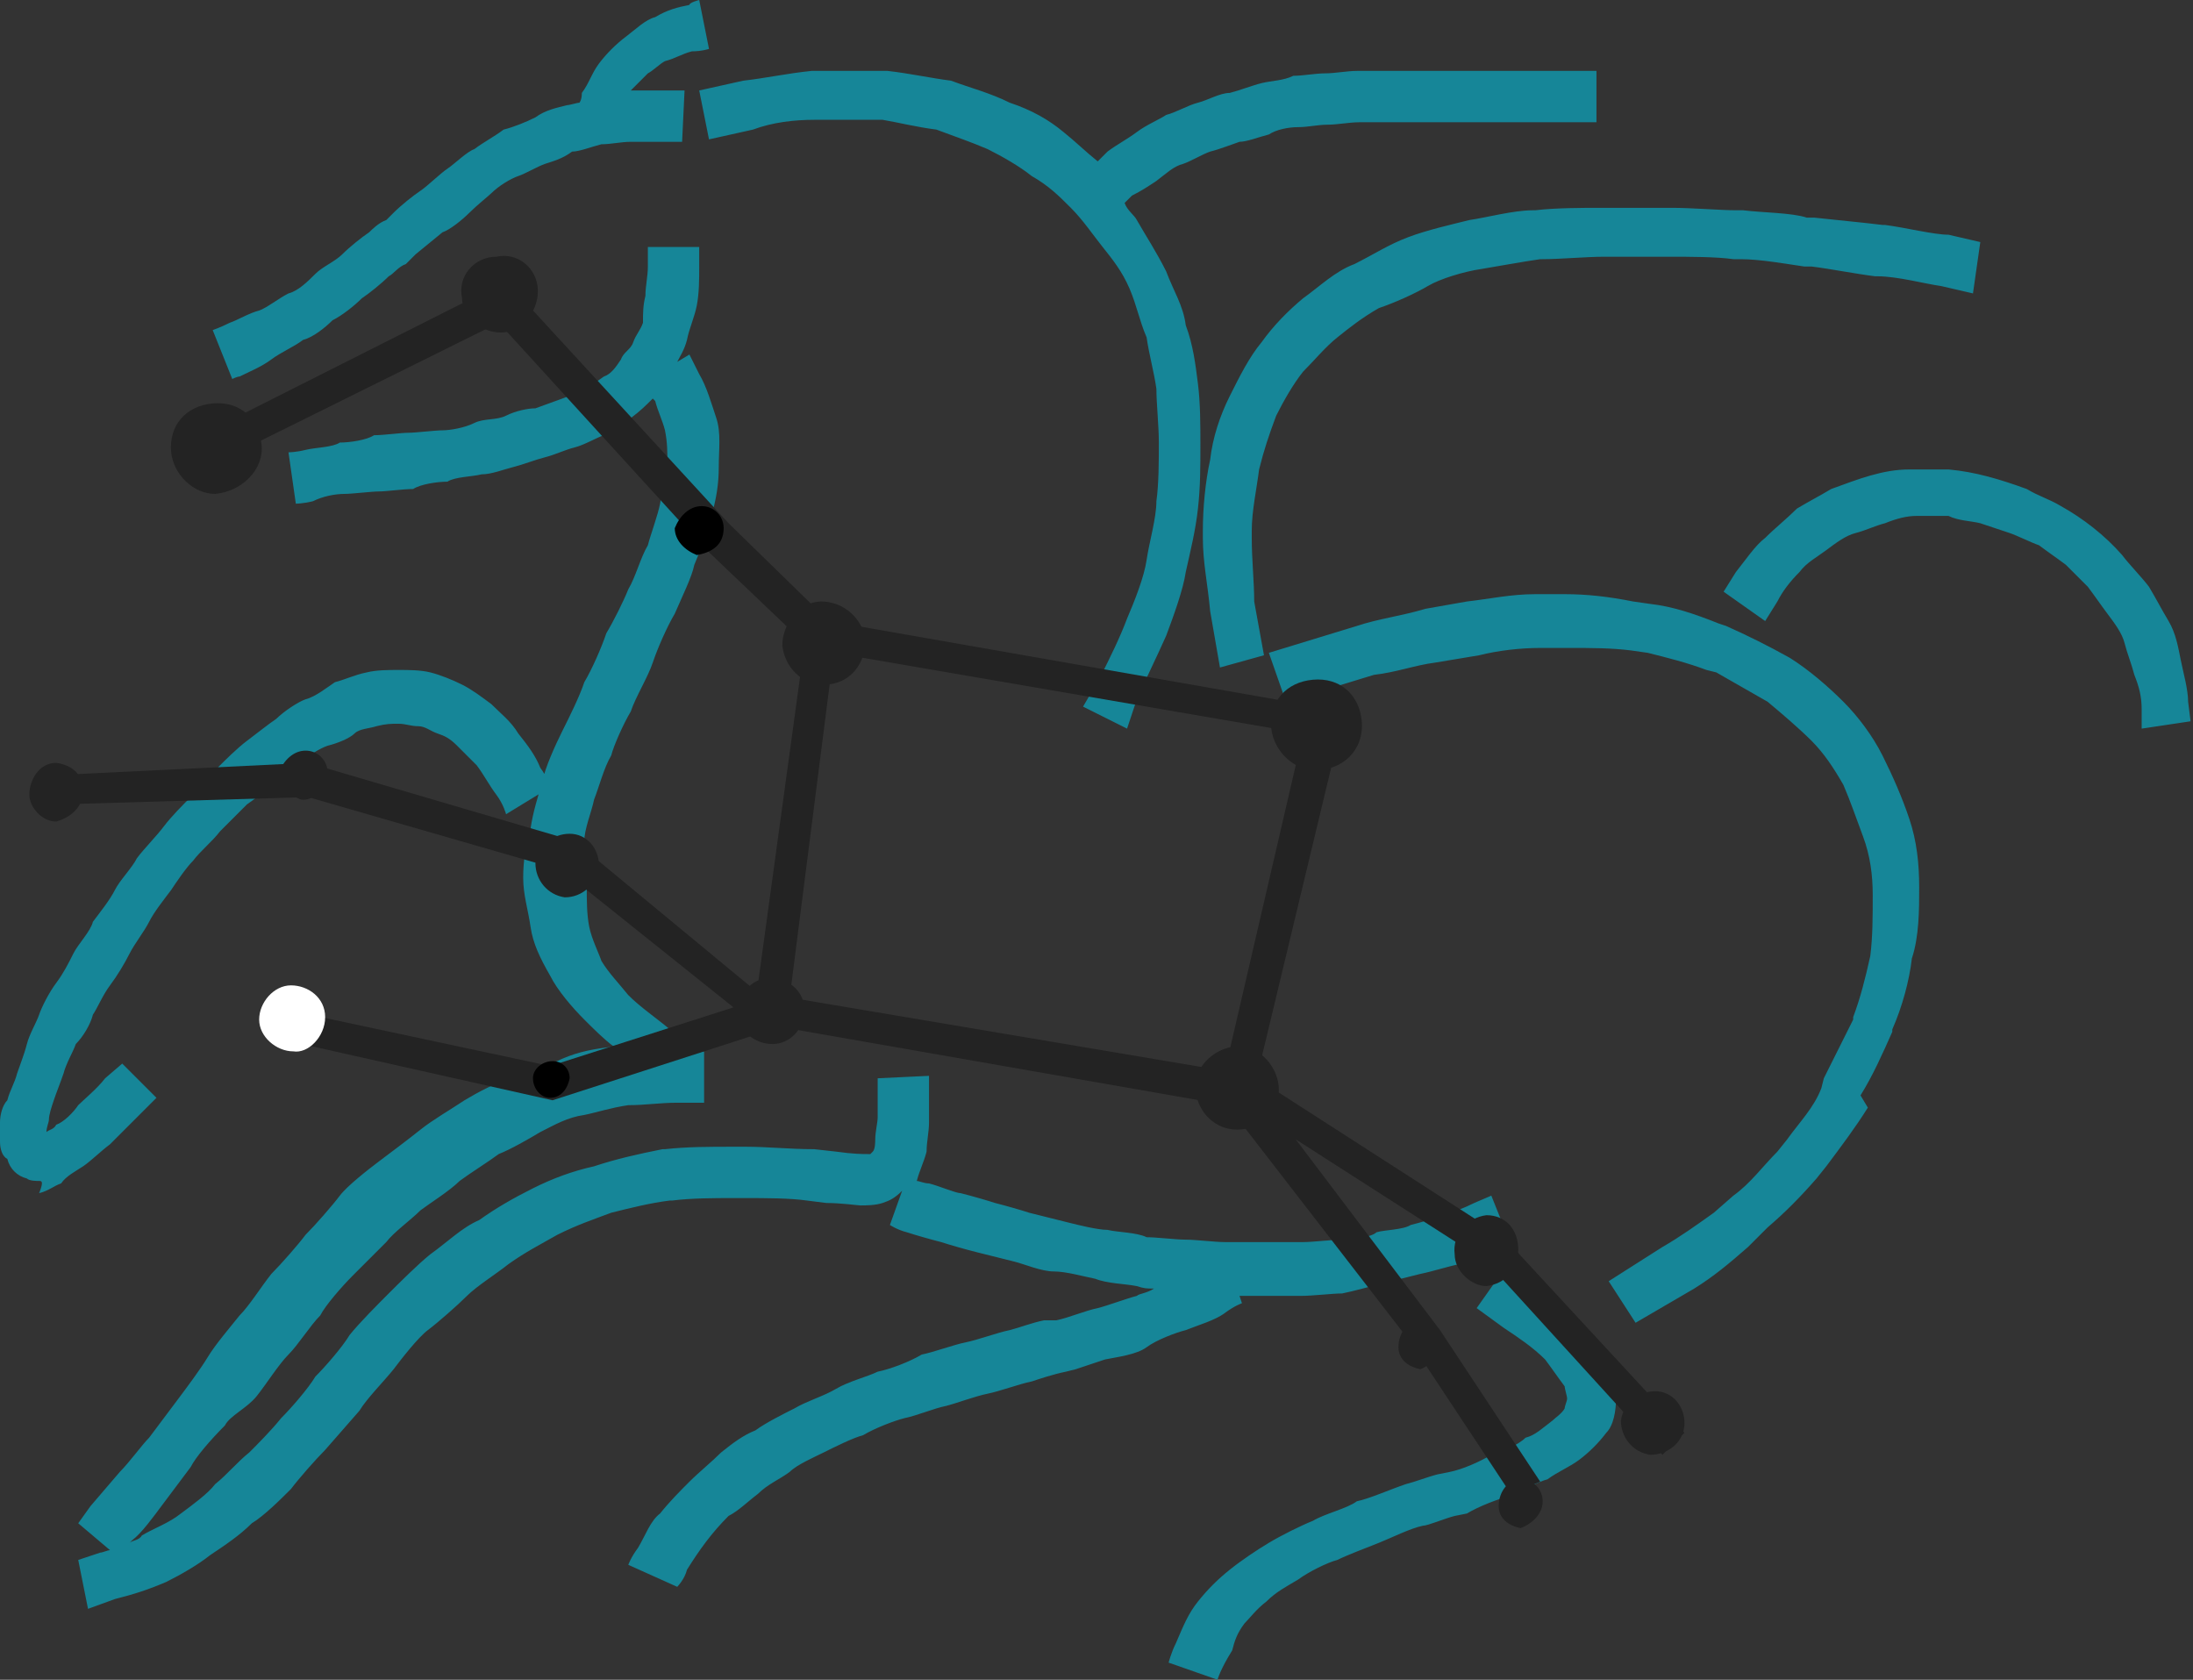 <?xml version="1.0" encoding="utf-8"?>
<!-- Generator: Adobe Illustrator 26.5.3, SVG Export Plug-In . SVG Version: 6.00 Build 0)  -->
<svg version="1.1" id="Layer_1" xmlns="http://www.w3.org/2000/svg" xmlns:xlink="http://www.w3.org/1999/xlink" x="0px" y="0px"
	 viewBox="0 0 89.7 68.7" style="enable-background:new 0 0 89.7 68.7;" xml:space="preserve">
<rect x="0" y="0" width="89.7" height="68.7" fill="#333333" stroke="none"/>
<style type="text/css">
	.st0{fill:#168698;}
	.st1{fill:#232323;}
	.st2{fill:#FFFFFF;}
</style>
<g id="pegasus" transform="translate(0.027 -1)">
	<g id="Group_1517" transform="translate(-0.027 1)">
		<path id="Path_3785" class="st0" d="M49.8,68.7l-2-0.7c0,0,0.1-0.4,0.3-0.8c0.3-0.7,0.5-1.2,0.9-1.7c0.4-0.5,0.8-0.9,1.3-1.3
			c0.5-0.4,1.1-0.8,1.6-1.1c0.5-0.3,1.3-0.7,1.8-0.9c0.5-0.3,1.4-0.5,1.8-0.8c0.5-0.1,1.4-0.5,2-0.7c0.4-0.1,0.9-0.3,1.3-0.4
			l0.5-0.1c0.5-0.1,1.2-0.4,1.7-0.7c0.4-0.1,1.1-0.4,1.4-0.7c0.4-0.1,0.7-0.4,1.1-0.7c0.1-0.1,0.4-0.3,0.5-0.5
			c0-0.1,0.1-0.3,0.1-0.4s-0.1-0.4-0.1-0.5c-0.3-0.4-0.5-0.7-0.8-1.1c-0.5-0.5-1.1-0.9-1.7-1.3l-1.1-0.8l1.2-1.7l1.1,0.8
			c0.7,0.5,1.3,1.1,1.8,1.6c0.4,0.4,0.8,0.9,1.2,1.4c0.3,0.5,0.4,1.1,0.4,1.6s-0.1,1.1-0.4,1.4c-0.3,0.4-0.7,0.8-1.1,1.1
			s-0.9,0.5-1.3,0.8c-0.4,0.1-1.1,0.5-1.6,0.7c-0.4,0.1-1.2,0.4-1.7,0.7l-0.5,0.1c-0.4,0.1-1.1,0.4-1.3,0.4
			c-0.5,0.1-1.3,0.5-1.8,0.7s-1.3,0.5-1.7,0.7c-0.4,0.1-1.2,0.5-1.6,0.8c-0.5,0.3-0.9,0.5-1.3,0.9c-0.4,0.3-0.7,0.7-0.9,0.9
			c-0.3,0.4-0.4,0.7-0.5,1.1C49.9,68.3,49.8,68.7,49.8,68.7z M3.6,65.8l-0.4-2l0.9-0.3c0.1,0,0.3-0.1,0.4-0.1l-1.3-1.1l0.5-0.7
			l1.2-1.4c0.4-0.4,0.9-1.1,1.2-1.4c0.3-0.4,0.9-1.2,1.2-1.6c0.3-0.4,0.9-1.2,1.2-1.7s0.9-1.2,1.3-1.7c0.4-0.4,0.9-1.2,1.3-1.7
			c0.4-0.4,1.1-1.2,1.4-1.6c0.4-0.4,1.1-1.2,1.4-1.6s1.2-1.1,1.6-1.4s1.2-0.9,1.7-1.3c0.5-0.4,1.2-0.8,1.8-1.2
			c0.5-0.3,1.4-0.8,2-0.9c0.5-0.3,1.4-0.5,2-0.8c0.7-0.3,1.3-0.4,2.1-0.5c-0.4-0.3-0.8-0.7-1.2-1.1c-0.5-0.5-1.1-1.2-1.4-1.8
			c-0.4-0.7-0.7-1.3-0.8-2c-0.1-0.7-0.3-1.3-0.3-2c0-0.7,0.1-1.3,0.3-2c0.1-0.7,0.3-1.3,0.5-2c0.1-0.5,0.5-1.4,0.8-2s0.7-1.4,0.9-2
			c0.3-0.5,0.7-1.4,0.9-2c0.3-0.5,0.7-1.3,0.9-1.8c0.3-0.5,0.5-1.3,0.8-1.8c0.1-0.4,0.4-1.2,0.5-1.7c0.1-0.5,0.1-1.1,0.3-1.6
			c0-0.5,0-0.9-0.1-1.4c-0.1-0.4-0.3-0.8-0.4-1.2l-0.1-0.1c-0.3,0.3-0.5,0.5-0.9,0.8c-0.4,0.3-0.7,0.5-1.1,0.7
			c-0.3,0.1-0.8,0.4-1.2,0.5c-0.4,0.1-0.8,0.3-1.2,0.4c-0.4,0.1-0.9,0.3-1.3,0.4c-0.4,0.1-0.9,0.3-1.3,0.3c-0.4,0.1-1.1,0.1-1.4,0.3
			c-0.4,0-1.1,0.1-1.4,0.3c-0.4,0-1.1,0.1-1.4,0.1s-1.1,0.1-1.4,0.1c-0.4,0-0.9,0.1-1.3,0.3c-0.4,0.1-0.7,0.1-0.7,0.1l-0.3-2.1
			c0,0,0.3,0,0.7-0.1s1.1-0.1,1.4-0.3c0.4,0,1.1-0.1,1.4-0.3c0.4,0,1.1-0.1,1.4-0.1s1.1-0.1,1.4-0.1s0.9-0.1,1.3-0.3
			s0.9-0.1,1.3-0.3s0.9-0.3,1.2-0.3l1.1-0.4c0.3-0.1,0.7-0.3,0.9-0.4c0.3-0.1,0.5-0.3,0.8-0.5c0.3-0.1,0.5-0.4,0.7-0.7
			c0.1-0.3,0.4-0.4,0.5-0.7s0.3-0.5,0.4-0.8c0-0.4,0-0.7,0.1-1.1c0-0.4,0.1-0.8,0.1-1.2v-0.8h2.1v0.8c0,0.5,0,1.1-0.1,1.6
			c-0.1,0.5-0.3,0.9-0.4,1.4c-0.1,0.4-0.3,0.7-0.4,0.9l0.5-0.3l0.4,0.8c0.3,0.5,0.5,1.2,0.7,1.8s0.1,1.3,0.1,2s-0.1,1.3-0.3,2
			s-0.4,1.3-0.7,2c-0.1,0.5-0.5,1.3-0.8,2c-0.3,0.5-0.7,1.4-0.9,2s-0.7,1.4-0.9,2c-0.3,0.5-0.7,1.4-0.8,1.8
			c-0.3,0.5-0.5,1.3-0.7,1.8c-0.1,0.5-0.4,1.2-0.4,1.7C24,35.2,24,35.7,24,36.3c0,0.5,0,1.1,0.1,1.6c0.1,0.5,0.4,1.1,0.5,1.4
			c0.3,0.5,0.7,0.9,1.1,1.4c0.5,0.5,1.1,0.9,1.7,1.4c0.7,0.4,1.1,0.8,1.1,0.8l-0.1,0.1h0.4v2.1h-1.1c-0.7,0-1.3,0.1-2,0.1
			c-0.7,0.1-1.3,0.3-1.8,0.4c-0.7,0.1-1.2,0.4-1.8,0.7c-0.5,0.3-1.2,0.7-1.7,0.9c-0.4,0.3-1.2,0.8-1.6,1.1c-0.4,0.4-1.2,0.9-1.6,1.2
			c-0.4,0.4-1.1,0.9-1.4,1.3c-0.4,0.4-1.1,1.1-1.4,1.4c-0.4,0.4-1.1,1.2-1.3,1.6c-0.4,0.4-0.9,1.2-1.3,1.6c-0.4,0.4-0.9,1.2-1.3,1.7
			c-0.4,0.5-1.1,0.8-1.3,1.2C8.6,58.9,8,59.6,7.8,60c-0.3,0.4-0.9,1.2-1.2,1.6c-0.3,0.4-0.8,1.1-1.2,1.4l-0.1,0.1
			c0.1-0.1,0.4-0.1,0.5-0.3c0.5-0.3,1.1-0.5,1.6-0.9c0.4-0.3,1.1-0.8,1.4-1.2c0.5-0.4,0.9-0.9,1.4-1.3c0.3-0.3,0.9-0.9,1.3-1.4
			c0.4-0.4,1.1-1.2,1.4-1.7c0.4-0.4,1.1-1.2,1.4-1.7c0.4-0.5,1.2-1.3,1.6-1.7s1.2-1.2,1.7-1.6c0.7-0.5,1.3-1.1,2-1.4
			c0.7-0.5,1.4-0.9,2.2-1.3c0.8-0.4,1.6-0.7,2.5-0.9c0.9-0.3,1.8-0.5,2.8-0.7h0.1c0.9-0.1,1.8-0.1,2.8-0.1h0.5
			c0.9,0,1.8,0.1,2.8,0.1l0.9,0.1c0.7,0.1,1.1,0.1,1.3,0.1h0.1l0.1-0.1c0.1-0.1,0.1-0.4,0.1-0.5c0-0.3,0.1-0.7,0.1-0.9
			c0-0.4,0-0.7,0-1.1c0-0.3,0-0.5,0-0.5l2.1-0.1c0,0,0,0.3,0,0.7s0,0.8,0,1.2c0,0.4-0.1,0.8-0.1,1.2c-0.1,0.4-0.3,0.8-0.4,1.2
			c0.1,0,0.3,0.1,0.5,0.1c0.4,0.1,1.1,0.4,1.3,0.4c0.4,0.1,1.1,0.3,1.4,0.4c0.4,0.1,1.1,0.3,1.4,0.4c0.4,0.1,1.2,0.3,1.6,0.4
			c0.4,0.1,1.2,0.3,1.6,0.3c0.4,0.1,1.2,0.1,1.6,0.3c0.4,0,1.2,0.1,1.6,0.1c0.4,0,1.2,0.1,1.6,0.1c0.4,0,1.2,0,1.6,0
			c0.4,0,1.2,0,1.6,0s1.2-0.1,1.6-0.1s1.2-0.1,1.4-0.3c0.3-0.1,1.1-0.1,1.4-0.3c0.4-0.1,1.1-0.3,1.3-0.4c0.4-0.1,0.9-0.3,1.3-0.5
			l0.7-0.3l0.8,2l-0.7,0.3c-0.4,0.1-1.1,0.4-1.4,0.5c-0.5,0.1-1.1,0.3-1.6,0.4c-0.4,0.1-1.2,0.3-1.6,0.4c-0.4,0.1-1.1,0.3-1.6,0.4
			c-0.4,0-1.2,0.1-1.7,0.1c-0.5,0-1.2,0-1.7,0h-0.8l0.1,0.3c0,0-0.3,0.1-0.7,0.4c-0.4,0.3-1.1,0.5-1.6,0.7c-0.4,0.1-1.2,0.4-1.6,0.7
			s-1.2,0.4-1.7,0.5L44,56l-0.4,0.1c-0.5,0.1-1.1,0.3-1.4,0.4c-0.5,0.1-1.3,0.4-1.8,0.5c-0.5,0.1-1.3,0.4-1.7,0.5
			c-0.5,0.1-1.2,0.4-1.7,0.5c-0.4,0.1-1.2,0.4-1.7,0.7c-0.4,0.1-1.2,0.5-1.6,0.7s-1.1,0.5-1.4,0.8c-0.4,0.3-0.9,0.5-1.3,0.9
			c-0.4,0.3-0.8,0.7-1.2,0.9c-0.7,0.7-1.2,1.4-1.7,2.2c-0.1,0.4-0.4,0.7-0.4,0.7L25.7,64c0,0,0.1-0.3,0.4-0.7
			c0.3-0.5,0.5-1.1,0.9-1.4c0.4-0.5,0.8-0.9,1.2-1.3c0.4-0.4,0.9-0.8,1.3-1.2c0.5-0.4,0.9-0.7,1.4-0.9c0.4-0.3,1.2-0.7,1.6-0.9
			c0.5-0.3,1.2-0.5,1.7-0.8c0.5-0.3,1.3-0.5,1.7-0.7c0.5-0.1,1.3-0.4,1.8-0.7c0.5-0.1,1.3-0.4,1.8-0.5c0.5-0.1,1.3-0.4,1.8-0.5
			c0.4-0.1,0.9-0.3,1.4-0.4h0.5c0.5-0.1,1.2-0.4,1.7-0.5c0.4-0.1,1.2-0.4,1.6-0.5c0.1-0.1,0.4-0.1,0.7-0.3c-0.3,0-0.4,0-0.7-0.1
			c-0.5-0.1-1.2-0.1-1.7-0.3c-0.5-0.1-1.2-0.3-1.7-0.3c-0.5,0-1.2-0.3-1.6-0.4c-0.4-0.1-1.2-0.3-1.6-0.4c-0.4-0.1-1.1-0.3-1.4-0.4
			c-0.4-0.1-1.1-0.3-1.4-0.4c-0.4-0.1-0.7-0.3-0.7-0.3l0.5-1.4c-0.3,0.3-0.5,0.4-0.8,0.5c-0.3,0.1-0.7,0.1-0.9,0.1l0,0
			c-0.1,0-0.8-0.1-1.4-0.1L33,49.1C32.3,49,31.3,49,30.5,49H30c-0.8,0-1.7,0-2.5,0.1h-0.1c-0.8,0.1-1.6,0.3-2.4,0.5
			c-0.8,0.3-1.4,0.5-2.2,0.9c-0.7,0.4-1.3,0.7-2,1.2c-0.5,0.4-1.3,0.9-1.7,1.3c-0.4,0.4-1.2,1.1-1.6,1.4s-1.1,1.2-1.4,1.6
			c-0.4,0.5-1.1,1.2-1.4,1.7l-1.4,1.6c-0.4,0.4-1.1,1.2-1.4,1.6c-0.4,0.4-1.1,1.1-1.6,1.4c-0.5,0.5-1.1,0.9-1.7,1.3
			c-0.5,0.4-1.2,0.8-1.8,1.1c-0.7,0.3-1.3,0.5-2.1,0.7L3.6,65.8z M66.9,54.1l-1.1-1.7l2.2-1.4c0.7-0.4,1.4-0.9,2.1-1.4l0.8-0.7
			c0.7-0.5,1.2-1.2,1.8-1.8l0.4-0.5c0.5-0.7,1.1-1.3,1.4-2.1l0.1-0.4c0.4-0.8,0.8-1.6,1.2-2.4v-0.1c0.3-0.8,0.5-1.6,0.7-2.5
			c0.1-0.8,0.1-1.6,0.1-2.5c0-0.8-0.1-1.6-0.4-2.4c-0.3-0.8-0.5-1.4-0.8-2.1c-0.4-0.7-0.8-1.3-1.3-1.8s-1.2-1.1-1.8-1.6l0,0
			c-0.7-0.4-1.4-0.8-2.1-1.2l-0.4-0.1c-0.8-0.3-1.6-0.5-2.4-0.7l-0.7-0.1c-0.8-0.1-1.6-0.1-2.5-0.1h-1.2c-0.8,0-1.7,0.1-2.5,0.3
			l-1.8,0.3c-0.8,0.1-1.6,0.4-2.5,0.5l-3.6,1.1l-0.7-2l3.6-1.1c0.9-0.3,1.8-0.4,2.8-0.7l1.7-0.3c0.9-0.1,1.8-0.3,2.8-0.3h1.2
			c0.9,0,1.8,0.1,2.8,0.3l0.7,0.1c0.9,0.1,1.8,0.4,2.8,0.8l0.3,0.1c0.9,0.4,1.7,0.8,2.6,1.3l0,0c0.8,0.5,1.6,1.2,2.2,1.8
			s1.2,1.4,1.6,2.2c0.4,0.8,0.8,1.7,1.1,2.6c0.3,0.9,0.4,1.8,0.4,2.8c0,0.9,0,2-0.3,2.9c-0.1,0.9-0.4,2-0.8,2.9v0.1
			c-0.4,0.9-0.8,1.8-1.3,2.6l0.3,0.5c-0.5,0.8-1.1,1.6-1.7,2.4l-0.4,0.5c-0.7,0.8-1.3,1.4-2,2L71.5,51c-0.8,0.7-1.4,1.2-2.2,1.7
			L66.9,54.1z M1.6,48.3c-0.1,0-0.4,0-0.5-0.1c-0.4-0.1-0.7-0.4-0.8-0.8C0.1,47.3,0,47,0,46.7c0-0.3,0-0.5,0-0.8
			c0-0.3,0.1-0.7,0.3-0.9c0.1-0.4,0.3-0.7,0.4-1.1c0.1-0.3,0.3-0.8,0.4-1.2s0.4-0.9,0.5-1.2s0.4-0.9,0.7-1.3S2.8,39.4,3,39
			s0.7-0.9,0.8-1.3c0.3-0.4,0.7-0.9,0.9-1.3s0.7-0.9,0.9-1.3c0.3-0.4,0.8-0.9,1.1-1.3c0.3-0.4,0.8-0.9,1.1-1.2
			c0.3-0.4,0.8-0.9,1.1-1.2c0.3-0.3,0.8-0.8,1.2-1.1c0.4-0.3,0.9-0.7,1.2-0.9c0.3-0.3,0.9-0.7,1.2-0.8c0.4-0.1,0.9-0.5,1.2-0.7
			c0.4-0.1,0.8-0.3,1.3-0.4c0.4-0.1,0.9-0.1,1.3-0.1s0.9,0,1.3,0.1c0.4,0.1,0.9,0.3,1.3,0.5s0.8,0.5,1.2,0.8
			c0.4,0.4,0.8,0.7,1.1,1.2c0.4,0.5,0.7,0.9,0.9,1.4c0.3,0.4,0.4,0.8,0.4,0.8l-1.8,1.1c0,0-0.1-0.4-0.4-0.8
			c-0.3-0.4-0.5-0.8-0.8-1.2c-0.3-0.3-0.5-0.5-0.8-0.8c-0.3-0.3-0.5-0.4-0.8-0.5c-0.3-0.1-0.5-0.3-0.8-0.3c-0.3,0-0.5-0.1-0.8-0.1
			c-0.3,0-0.5,0-0.9,0.1c-0.3,0.1-0.7,0.1-0.9,0.3s-0.7,0.4-1.1,0.5c-0.3,0.1-0.8,0.4-1.1,0.7c-0.4,0.3-0.7,0.5-1.1,0.8
			c-0.3,0.3-0.8,0.7-1.1,0.9c-0.3,0.3-0.8,0.8-1.1,1.1c-0.3,0.4-0.8,0.8-1.1,1.2c-0.3,0.3-0.7,0.9-0.9,1.2c-0.3,0.4-0.7,0.9-0.9,1.3
			S5.5,38.6,5.3,39s-0.5,0.9-0.8,1.3S4,41.2,3.8,41.5c-0.1,0.4-0.4,0.9-0.7,1.2c-0.1,0.3-0.4,0.8-0.5,1.2c-0.1,0.3-0.3,0.8-0.4,1.1
			S2,45.6,2,45.8c0,0.1-0.1,0.3-0.1,0.5c0.1-0.1,0.3-0.1,0.4-0.3c0.3-0.1,0.7-0.5,0.9-0.8C3.4,45,4,44.5,4.3,44.1L5,43.5l1.4,1.4
			l-0.7,0.7c-0.4,0.4-0.9,0.9-1.2,1.2c-0.4,0.3-0.8,0.7-1.1,0.9s-0.7,0.4-0.9,0.7c-0.3,0.1-0.5,0.3-0.9,0.4
			C1.8,48.3,1.7,48.3,1.6,48.3z M87.6,29.8V29c0-0.5-0.1-0.9-0.3-1.4c-0.1-0.4-0.3-0.9-0.4-1.3c-0.1-0.4-0.4-0.8-0.7-1.2
			c-0.3-0.4-0.5-0.7-0.8-1.1c-0.3-0.3-0.7-0.7-0.9-0.9c-0.4-0.3-0.7-0.5-1.1-0.8c-0.3-0.1-0.9-0.4-1.2-0.5c-0.3-0.1-0.9-0.3-1.2-0.4
			c-0.4-0.1-0.9-0.1-1.3-0.3c-0.4,0-0.8,0-1.3,0c-0.4,0-0.8,0.1-1.3,0.3c-0.4,0.1-0.8,0.3-1.2,0.4c-0.4,0.1-0.8,0.4-1.2,0.7
			c-0.4,0.3-0.8,0.5-1.1,0.9c-0.4,0.4-0.7,0.8-0.9,1.2l-0.5,0.8l-1.7-1.2l0.5-0.8c0.4-0.5,0.8-1.1,1.2-1.4c0.4-0.4,0.9-0.8,1.3-1.2
			c0.5-0.3,0.9-0.5,1.4-0.8c1.1-0.4,2.1-0.8,3.2-0.8c0.4,0,1.2,0,1.6,0c1.1,0.1,2.1,0.4,3.2,0.8c0.5,0.3,0.9,0.4,1.4,0.7
			c0.9,0.5,1.8,1.2,2.5,2c0.3,0.4,0.8,0.9,1.1,1.3c0.3,0.5,0.5,0.9,0.8,1.4c0.3,0.5,0.4,1.1,0.5,1.6c0.1,0.5,0.3,1.2,0.3,1.7
			l0.1,0.8L87.6,29.8z M46.1,29.8l-1.8-0.9l0.7-1.2c0.4-0.8,0.8-1.6,1.1-2.4c0.3-0.7,0.7-1.7,0.8-2.4s0.4-1.7,0.4-2.4
			c0.1-0.7,0.1-1.7,0.1-2.4s-0.1-1.6-0.1-2.2c-0.1-0.7-0.3-1.4-0.4-2.1c-0.3-0.7-0.4-1.3-0.7-2s-0.7-1.2-1.1-1.7
			c-0.4-0.5-0.8-1.1-1.3-1.6c-0.5-0.5-0.9-0.9-1.6-1.3c-0.5-0.4-1.2-0.8-1.8-1.1c-0.7-0.3-1.3-0.5-2.1-0.8c-0.8-0.1-1.6-0.3-2.2-0.4
			l0,0c-0.8,0-1.6,0-2.5,0h-0.3c-0.8,0-1.7,0.1-2.5,0.4L29,5.7l-0.4-2l1.8-0.4c0.9-0.1,1.8-0.3,2.8-0.4h0.3c0.9,0,1.8,0,2.8,0l0,0
			c0.9,0.1,1.8,0.3,2.6,0.4c0.8,0.3,1.6,0.5,2.4,0.9c0.9,0.3,1.6,0.7,2.2,1.2c0.5,0.4,0.9,0.8,1.4,1.2l0.4-0.4
			c0.4-0.3,0.8-0.5,1.2-0.8c0.4-0.3,0.9-0.5,1.2-0.7c0.4-0.1,0.9-0.4,1.3-0.5c0.4-0.1,0.9-0.4,1.3-0.4c0.4-0.1,0.9-0.3,1.3-0.4
			c0.4-0.1,0.9-0.1,1.3-0.3c0.4,0,0.9-0.1,1.3-0.1s0.9-0.1,1.3-0.1s0.9,0,1.3,0s0.9,0,1.3,0h1.3c0.4,0,0.9,0,1.2,0h1.4
			c0.4,0,0.9,0,1.3,0h2V5h-2c-0.4,0-0.9,0-1.3,0h-1.4c-0.4,0-0.9,0-1.2,0h-1.3c-0.4,0-0.9,0-1.3,0S56,5,55.6,5s-0.9,0.1-1.3,0.1
			s-0.8,0.1-1.2,0.1c-0.4,0-0.9,0.1-1.2,0.3c-0.4,0.1-0.9,0.3-1.2,0.3c-0.3,0.1-0.8,0.3-1.2,0.4c-0.3,0.1-0.8,0.4-1.1,0.5
			c-0.4,0.1-0.7,0.4-1.1,0.7C47,7.6,46.7,7.8,46.3,8L46,8.3c0.1,0.3,0.4,0.5,0.5,0.7c0.4,0.7,0.8,1.3,1.2,2.1
			c0.3,0.8,0.7,1.4,0.8,2.2c0.3,0.8,0.4,1.6,0.5,2.4c0.1,0.8,0.1,1.7,0.1,2.5c0,0.9,0,1.7-0.1,2.6c-0.1,0.9-0.3,1.7-0.5,2.6
			c-0.1,0.7-0.5,1.8-0.8,2.6c-0.4,0.9-0.8,1.7-1.2,2.6L46.1,29.8z M49.9,27.3L49.5,25c-0.1-1.1-0.3-2-0.3-3v-0.3
			c0-0.9,0.1-2,0.3-2.9c0.1-0.9,0.4-1.8,0.8-2.6c0.4-0.8,0.8-1.6,1.3-2.2c0.5-0.7,1.1-1.3,1.7-1.8c0.7-0.5,1.3-1.1,2.1-1.4
			c0.8-0.4,1.4-0.8,2.2-1.1c0.8-0.3,1.7-0.5,2.5-0.7c0.7-0.1,1.8-0.4,2.6-0.4h0.1c0.8-0.1,2-0.1,2.6-0.1h0.1c0.8,0,2,0,2.8,0h0.1
			c0.8,0,2,0.1,2.6,0.1h0.3c0.8,0.1,2,0.1,2.6,0.3h0.3C75.1,9,76.2,9.1,77,9.2h0.1c0.8,0.1,2,0.4,2.6,0.4l1.3,0.3L80.7,12l-1.3-0.3
			c-0.7-0.1-1.8-0.4-2.6-0.4h-0.1c-0.8-0.1-1.8-0.3-2.6-0.4h-0.3c-0.7-0.1-1.8-0.3-2.6-0.3h-0.3c-0.7-0.1-1.8-0.1-2.6-0.1h-0.1
			c-0.7,0-1.8,0-2.5,0h-0.1c-0.7,0-1.8,0.1-2.5,0.1h-0.1c-0.7,0.1-1.8,0.3-2.4,0.4c-0.7,0.1-1.7,0.4-2.2,0.7c-0.5,0.3-1.4,0.7-2,0.9
			c-0.7,0.4-1.2,0.8-1.7,1.2c-0.5,0.4-0.9,0.9-1.4,1.4c-0.4,0.5-0.8,1.2-1.1,1.8c-0.3,0.8-0.5,1.4-0.7,2.2c-0.1,0.8-0.3,1.7-0.3,2.5
			v0.3c0,0.9,0.1,1.8,0.1,2.6l0.4,2.2L49.9,27.3z M9.5,15.5l-0.8-2c0,0,0.3-0.1,0.7-0.3c0.3-0.1,0.8-0.4,1.2-0.5
			c0.3-0.1,0.8-0.5,1.2-0.7c0.4-0.1,0.8-0.5,1.1-0.8c0.3-0.3,0.8-0.5,1.1-0.8c0.3-0.3,0.8-0.7,1.1-0.9c0.1-0.1,0.4-0.4,0.7-0.5
			l0.3-0.3c0.3-0.3,0.8-0.7,1.1-0.9s0.8-0.7,1.1-0.9s0.8-0.7,1.1-0.8c0.4-0.3,0.8-0.5,1.2-0.8c0.4-0.1,0.9-0.3,1.3-0.5
			c0.4-0.3,0.9-0.4,1.3-0.5c0.1,0,0.4-0.1,0.5-0.1l0,0c0,0,0.1-0.1,0.1-0.4c0.3-0.4,0.4-0.8,0.7-1.2c0.3-0.4,0.7-0.8,1.1-1.1
			c0.4-0.3,0.8-0.7,1.2-0.8c0.5-0.3,0.9-0.4,1.4-0.5C28.2,0.1,28.6,0,28.6,0L29,2c0,0-0.3,0.1-0.7,0.1c-0.4,0.1-0.7,0.3-1.1,0.4
			C27,2.6,26.7,2.9,26.5,3c-0.3,0.3-0.4,0.4-0.7,0.7c0.4,0,1.1,0,1.4,0c0.4,0,0.8,0,0.8,0l-0.1,2.1c0,0-0.4,0-0.8,0
			c-0.4,0-0.9,0-1.3,0S25,5.9,24.6,5.9c-0.4,0.1-0.9,0.3-1.2,0.3c-0.4,0.3-0.8,0.4-1.1,0.5s-0.8,0.4-1.1,0.5
			c-0.3,0.1-0.8,0.4-1.1,0.7C20,8,19.5,8.4,19.2,8.7s-0.8,0.7-1.1,0.8l-1.1,0.9l-0.4,0.4c-0.3,0.1-0.5,0.4-0.7,0.5
			c-0.3,0.3-0.8,0.7-1.1,0.9c-0.3,0.3-0.8,0.7-1.2,0.9c-0.3,0.3-0.8,0.7-1.2,0.8c-0.4,0.3-0.9,0.5-1.3,0.8c-0.4,0.3-0.9,0.5-1.3,0.7
			C9.7,15.4,9.5,15.5,9.5,15.5z"/>
		<path id="Path_3786" class="st1" d="M61.8,61.1l-4.1-6.2l-7.5-9.7L31.9,42l-9.3,3l-10.7-2.4l0.3-1.2l10.3,2.2l7.5-2.4L23,35.6
			l-10.4-3L2.4,32.9l-0.1-1.2l10.3-0.5l10.9,3.2l7.5,6.2l-0.5,0.5l0.4-0.1l2-14.6h0.1l-4.3-4.1l-8.3-9.1L9.1,18.8l-0.5-1.2l12.1-6.1
			l9.1,9.9l4.1,4l21.1,3.7l-3.6,15l10.1,6.5l7.4,8l-0.9,0.9l-7.2-7.9l-7.8-5l5.9,7.8l4.1,6.2L61.8,61.1z M32.3,40.8l17.8,3L53.3,30
			l-19.2-3.3L32.3,40.8z"/>
		<path id="Path_3787" class="st1" d="M35.4,26.2c-0.1-0.9-0.9-1.6-1.8-1.6c-0.9,0-1.6,0.9-1.6,1.8c0.1,0.9,0.8,1.6,1.7,1.6
			C34.8,28,35.4,27.1,35.4,26.2L35.4,26.2z"/>
		<path id="Path_3788" d="M29.6,21.6c0-0.5-0.4-0.9-0.9-0.9c-0.5,0-0.9,0.4-1.1,0.9c0,0.5,0.4,0.9,0.9,1.1
			C29.1,22.6,29.6,22.3,29.6,21.6L29.6,21.6z"/>
		<path id="Path_3789" class="st1" d="M22,11.9c0-0.9-0.8-1.6-1.7-1.4c-0.9,0-1.6,0.8-1.4,1.7c0,0.8,0.8,1.4,1.6,1.4
			C21.3,13.6,22,12.8,22,11.9L22,11.9z"/>
		<path id="Path_3790" class="st1" d="M32.9,41.3c0-0.8-0.7-1.3-1.4-1.3c-0.8,0-1.3,0.7-1.3,1.4c0,0.8,0.7,1.3,1.4,1.3
			S32.9,42.1,32.9,41.3z"/>
		<path id="Path_3791" class="st1" d="M55.7,29.5c-0.1-1.1-0.9-1.8-2-1.7s-1.8,0.9-1.7,2c0.1,0.9,0.9,1.7,1.8,1.7
			C54.9,31.5,55.8,30.7,55.7,29.5z"/>
		<path id="Path_3792" class="st1" d="M52.3,44.4c-0.1-0.9-0.9-1.7-1.8-1.6c-0.9,0.1-1.7,0.9-1.6,1.8c0.1,0.9,0.8,1.6,1.7,1.6
			C51.6,46.2,52.4,45.4,52.3,44.4L52.3,44.4z"/>
		<path id="Path_3793" class="st1" d="M62.1,51.1c0-0.8-0.5-1.4-1.3-1.4c-0.8,0.1-1.4,0.8-1.3,1.6c0,0.7,0.7,1.3,1.3,1.3
			C61.6,52.5,62.1,51.9,62.1,51.1L62.1,51.1z"/>
		<path id="Path_3794" class="st1" d="M68.9,58.2c0-0.7-0.5-1.3-1.2-1.3c-0.7,0-1.3,0.5-1.4,1.2c0,0.7,0.5,1.3,1.2,1.4
			C68.2,59.5,68.9,59,68.9,58.2C68.9,58.3,68.9,58.2,68.9,58.2z"/>
		<path id="Path_3795" class="st1" d="M59,54.9c0-0.5-0.4-0.9-0.9-0.9s-0.9,0.5-0.9,1.1c0,0.5,0.4,0.8,0.9,0.9
			C58.6,55.8,59,55.3,59,54.9z"/>
		<path id="Path_3796" class="st1" d="M63.1,61.4c0-0.5-0.4-0.9-0.9-0.9s-0.9,0.5-0.9,1.1c0,0.5,0.4,0.8,0.9,0.9
			C62.7,62.3,63.1,61.9,63.1,61.4z"/>
		<path id="Path_3797" d="M23.3,44.1c0-0.4-0.3-0.7-0.7-0.7c-0.4,0-0.8,0.3-0.8,0.7c0,0.4,0.3,0.8,0.7,0.8S23.2,44.6,23.3,44.1
			C23.3,44.2,23.3,44.1,23.3,44.1z"/>
		<path id="Path_3798" class="st1" d="M24.5,35.4c0-0.7-0.5-1.3-1.2-1.3s-1.3,0.5-1.4,1.2c0,0.7,0.5,1.3,1.2,1.4
			C23.8,36.7,24.4,36.2,24.5,35.4C24.5,35.6,24.5,35.4,24.5,35.4z"/>
		<path id="Path_3799" class="st1" d="M13.4,31.6c0-0.5-0.4-0.9-0.9-0.9s-0.9,0.4-1.1,0.9c0,0.5,0.4,0.9,0.9,1.1
			C12.9,32.8,13.3,32.1,13.4,31.6L13.4,31.6z"/>
		<path id="Path_3800" class="st2" d="M13.3,41.6c0-0.8-0.7-1.3-1.4-1.3s-1.3,0.7-1.3,1.4s0.7,1.3,1.4,1.3
			C12.6,43.1,13.3,42.4,13.3,41.6z"/>
		<path id="Path_3801" class="st1" d="M3.4,32.4c0-0.7-0.4-1.1-1.1-1.2c-0.7,0-1.1,0.7-1.1,1.3c0,0.5,0.5,1.1,1.1,1.1
			C3,33.4,3.4,32.9,3.4,32.4L3.4,32.4L3.4,32.4z"/>
		<path id="Path_3802" class="st1" d="M10.7,18.2c-0.1-1.1-0.9-1.8-2-1.7c-1.1,0.1-1.8,0.9-1.7,2c0.1,0.9,0.9,1.7,1.8,1.7
			C9.9,20.1,10.8,19.2,10.7,18.2z"/>
	</g>
</g>
</svg>
